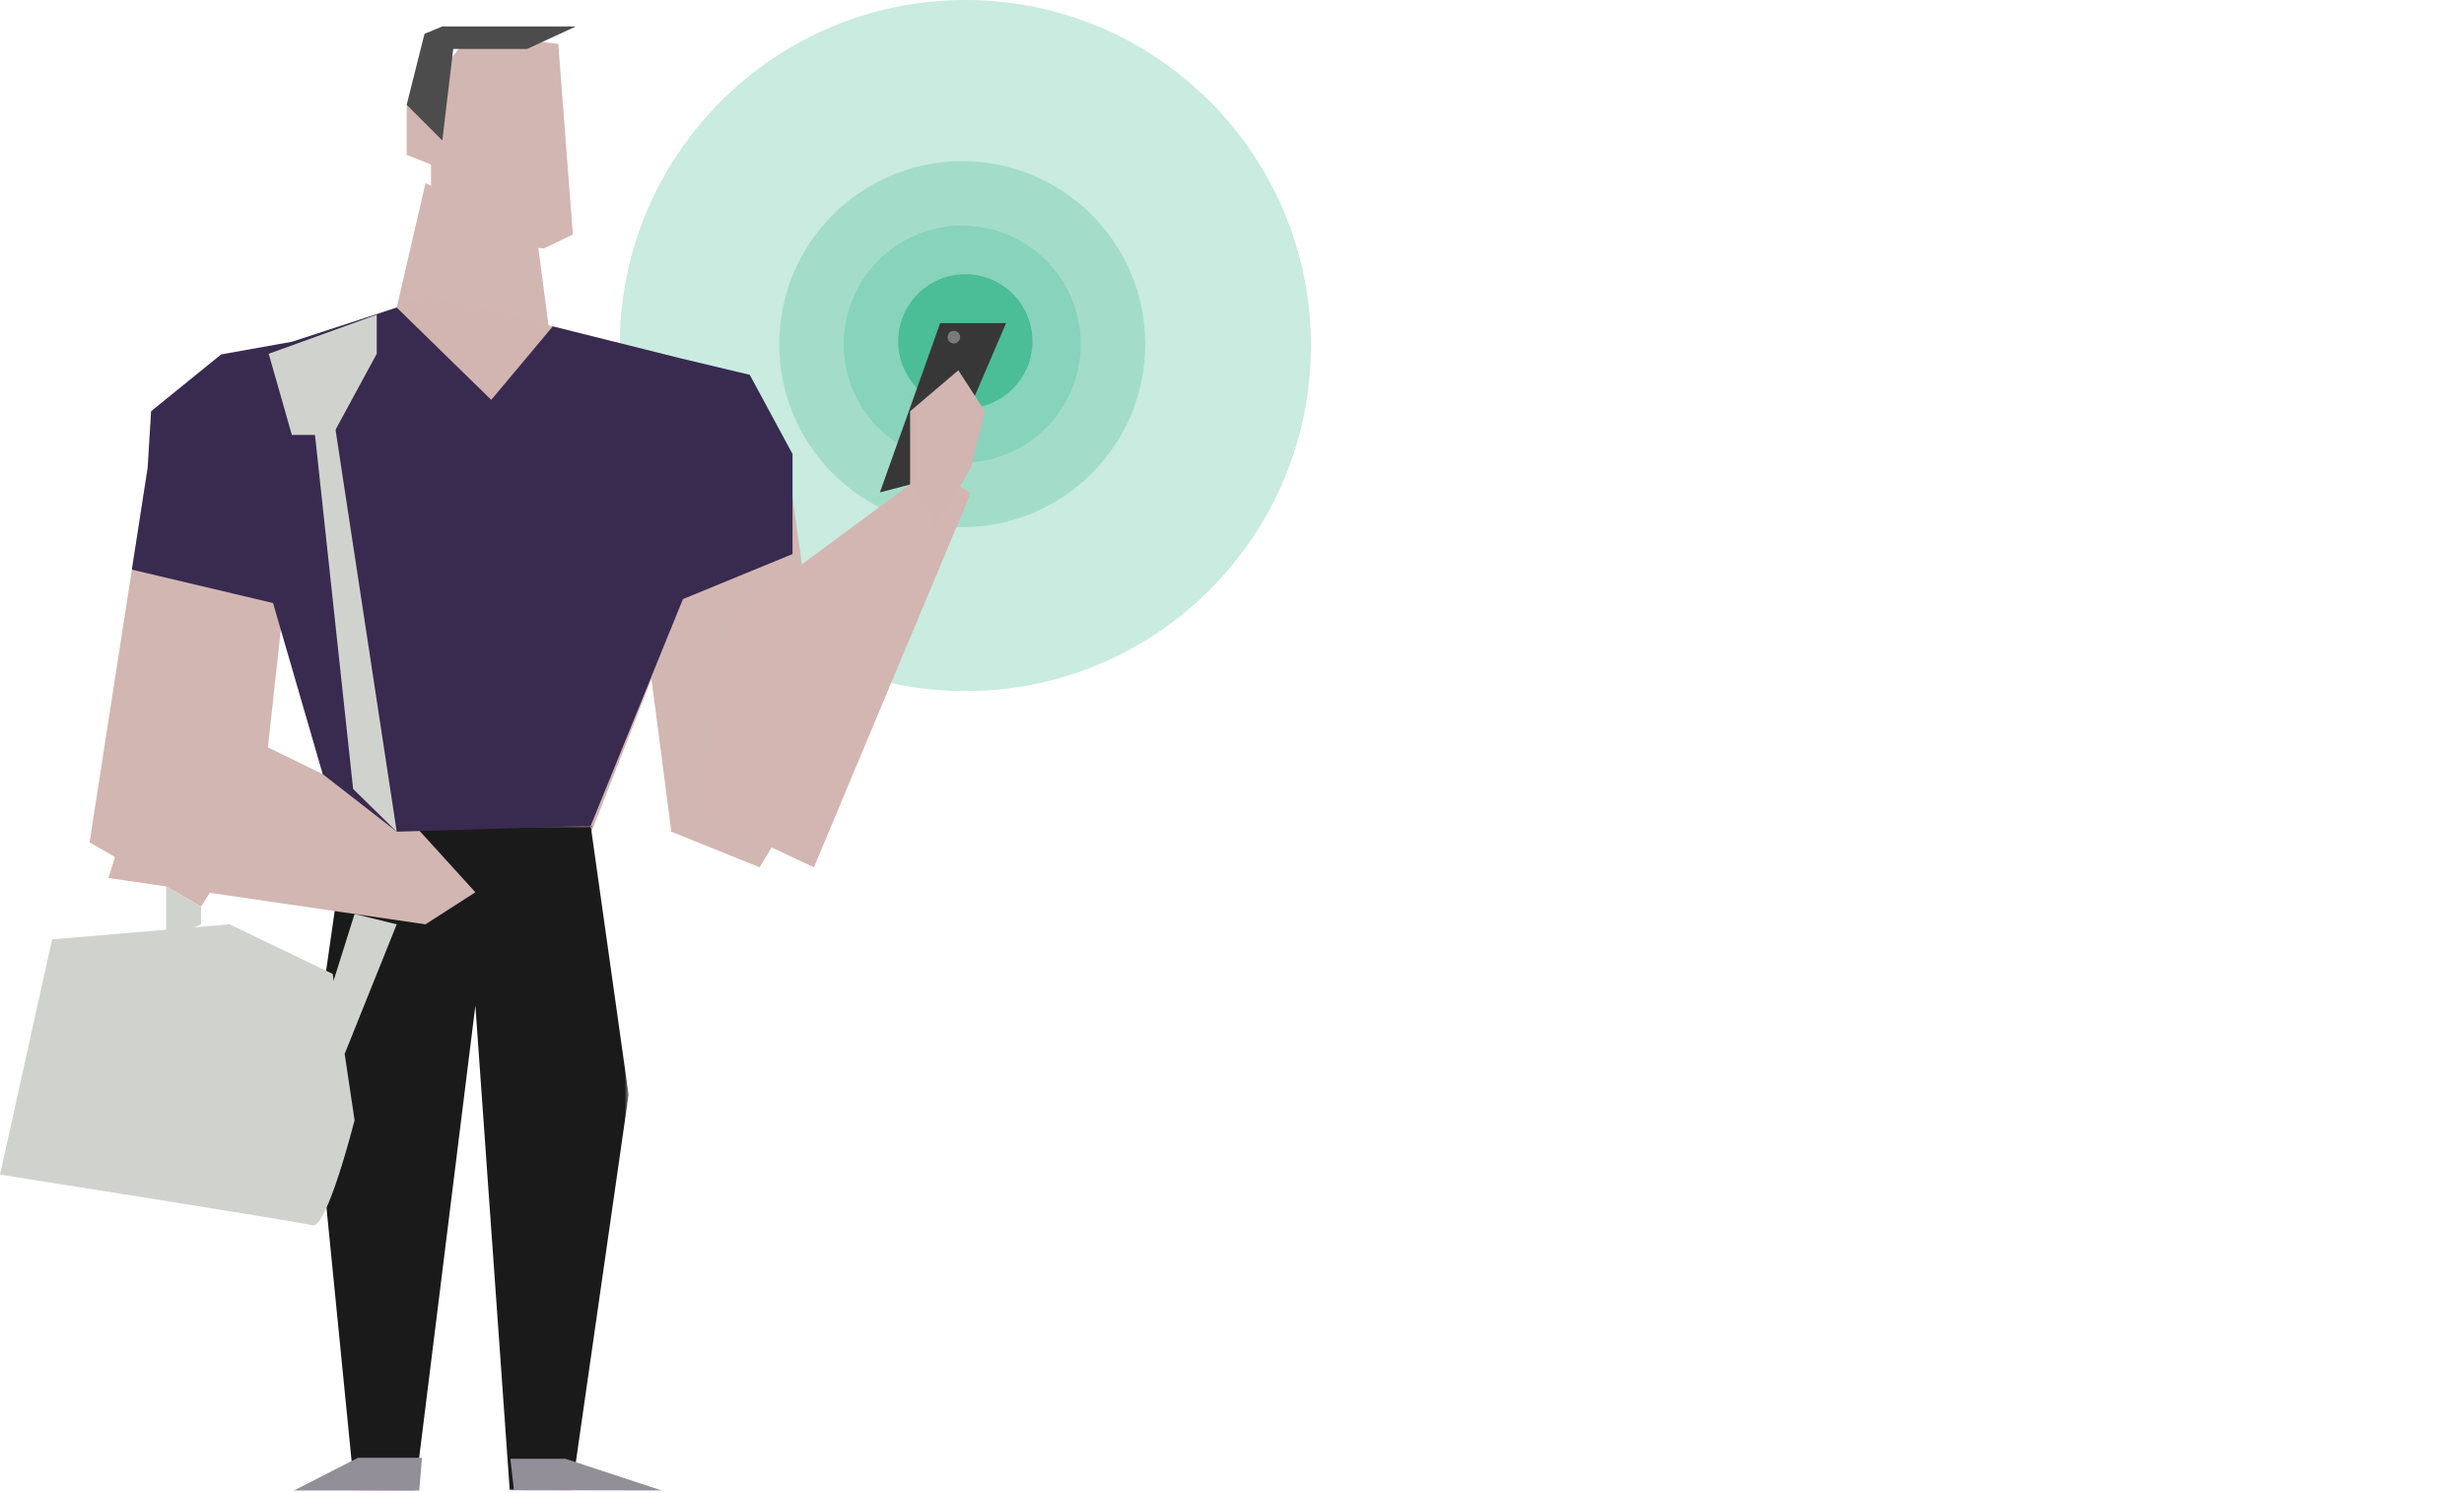 <?xml version="1.0" encoding="UTF-8" standalone="no"?>
<svg width="586px" height="355px" viewBox="0 0 586 355" version="1.1" xmlns="http://www.w3.org/2000/svg" xmlns:xlink="http://www.w3.org/1999/xlink">
    <!-- Generator: Sketch 39.1 (31720) - http://www.bohemiancoding.com/sketch -->
    <title>Group 4</title>
    <desc>Created with Sketch.</desc>
    <defs>
        <polygon id="path-1" points="0.307 159 75.498 159 75.498 0.915 0.307 0.915"></polygon>
        <rect id="path-3" x="303" y="9" width="283" height="169" rx="8"></rect>
        <mask id="mask-4" maskContentUnits="userSpaceOnUse" maskUnits="objectBoundingBox" x="0" y="0" width="283" height="169" fill="white">
            <use xlink:href="#path-3"></use>
        </mask>
    </defs>
    <g id="Page-1" stroke="none" stroke-width="1" fill="none" fill-rule="evenodd">
        <g id="desktop_03_1" transform="translate(-306, -186)">
            <g id="Group-4" transform="translate(306, 185)">
                <g id="Page-1">
                    <g id="Group-9" transform="translate(147, 0.515)" fill="#4BBD97">
                        <path d="M98.537,81.674 C98.537,90.489 91.391,97.634 82.577,97.634 C73.762,97.634 66.616,90.489 66.616,81.674 C66.616,72.859 73.762,65.714 82.577,65.714 C91.391,65.714 98.537,72.859 98.537,81.674" id="Fill-1"></path>
                        <path d="M110.034,82.341 C110.034,97.909 97.413,110.53 81.845,110.53 C66.276,110.53 53.656,97.909 53.656,82.341 C53.656,66.773 66.276,54.152 81.845,54.152 C97.413,54.152 110.034,66.773 110.034,82.341" id="Fill-3" fill-opacity="0.3"></path>
                        <path d="M125.368,82.341 C125.368,106.378 105.882,125.863 81.846,125.863 C57.809,125.863 38.322,106.378 38.322,82.341 C38.322,58.304 57.809,38.819 81.846,38.819 C105.882,38.819 125.368,58.304 125.368,82.341" id="Fill-5" fill-opacity="0.3"></path>
                        <path d="M164.766,82.674 C164.766,128.066 127.969,164.863 82.577,164.863 C37.185,164.863 0.388,128.066 0.388,82.674 C0.388,37.282 37.185,0.485 82.577,0.485 C127.969,0.485 164.766,37.282 164.766,82.674" id="Fill-7" fill-opacity="0.3"></path>
                    </g>
                    <polygon id="Fill-10" fill="#373737" points="209.266 118.114 223.599 77.856 239.266 77.856 223.599 114.38"></polygon>
                    <path d="M228.345,81.197 C228.345,82.025 227.673,82.697 226.845,82.697 C226.017,82.697 225.345,82.025 225.345,81.197 C225.345,80.369 226.017,79.697 226.845,79.697 C227.673,79.697 228.345,80.369 228.345,81.197" id="Fill-11" fill="#7A7A7A"></path>
                    <g id="Group-40" transform="translate(21, 6.515)">
                        <path d="M81.502,38.062 L81.502,14.333 L90.986,2.525 L111.773,4.926 L115.242,50.26 L108.363,53.577 C108.363,53.577 81.502,51.621 81.502,38.062" id="Fill-13" fill="#D2B6B1"></path>
                        <polygon id="Fill-15" fill="#D2B6B1" points="80.192 38.068 73.35 67.636 89.514 92.305 106.463 92.305 110.463 79.593 106.463 49.085"></polygon>
                        <path d="M26.803,84.678 C32.735,82.136 80.193,65.186 80.193,65.186 L106.464,71.119 L140.362,79.593 L157.311,96.542 L117.481,197.898 L63.244,197.898 L26.803,84.678 Z" id="Fill-17" fill="#D2B4B0"></path>
                        <g id="Group-21" transform="translate(53, 190)">
                            <mask id="mask-2" fill="white">
                                <use xlink:href="#path-1"></use>
                            </mask>
                            <g id="Clip-20"></g>
                            <polygon id="Fill-19" fill="#1A1A1B" mask="url(#mask-2)" points="66.481 0.915 75.498 64.864 61.989 158.932 47.227 158.932 39.057 43.678 24.718 159 10.307 158.932 0.307 58.084 8.444 1.305"></polygon>
                        </g>
                        <polygon id="Fill-22" fill="#D2B6B1" points="53.307 75.776 30.807 80.44 15.553 96.542 0.299 194.847 26.803 210.101 40.977 188.068"></polygon>
                        <polygon id="Fill-24" fill="#D2B6B1" points="10.701 184.678 38.667 170.271 75.108 188.068 92.057 206.712 80.193 214.339 4.769 203.322"></polygon>
                        <polygon id="Fill-26" fill="#D2B6B1" points="143.328 82.559 157.311 87.22 167.481 102.474 167.481 112.644 175.955 173.932 159.642 200.779 138.667 192.305 128.497 114.339"></polygon>
                        <polygon id="Fill-28" fill="#D3B6B1" points="145.447 188.068 172.566 200.78 209.854 111.797 200.6 105.865 152.227 141.67"></polygon>
                        <polyline id="Fill-30" fill="#D2B4B0" points="200.599 121.542 209.853 105.864 213.243 92.305 206.921 82.559 195.446 92.305 195.446 109.678 200.599 116.881"></polyline>
                        <polygon id="Fill-32" fill="#D2B6B1" points="84.192 23.661 75.718 19.424 75.718 31.316 84.192 34.678"></polygon>
                        <polygon id="Fill-34" fill="#938F99" points="113.481 341.458 136.362 349 101.227 348.933 100.373 341.458"></polygon>
                        <polygon id="Fill-36" fill="#938F99" points="64.123 341.229 79.35 341.229 78.718 349 48.904 349"></polygon>
                        <polygon id="Fill-38" fill="#4C4C4C" points="84.192 0.78 106.463 0.78 115.945 0.78 104.373 6.121 86.793 6.121 84.192 27.899 75.718 19.424 79.956 2.531"></polygon>
                    </g>
                    <polygon id="Fill-41" fill="#392A50" points="94.35 74.151 116.831 96.114 131.463 78.634 161.362 86.108 178.311 90.152 188.48 108.99 188.48 123.447 188.48 132.781 162.419 143.496 140.48 197.43 94.35 198.82 76.751 185.13 64.938 144.434 31.365 136.486 35.106 112.38 35.932 98.82 52.599 85.292 69.413 82.292"></polygon>
                    <polygon id="Fill-42" fill="#D0D3CD" points="63.904 85.147 69.412 104.447 79.127 104.447 89.599 85.147 89.599 75.855"></polygon>
                    <polygon id="Fill-43" fill="#D0D3CD" points="74.307 98.82 83.983 188.661 94.351 198.82 79.128 98.82"></polygon>
                    <g id="Group-50" transform="translate(0, 211.515)" fill="#D0D3CD">
                        <path d="M12.387,12.919 L54.599,9.339 L79.127,21.135 L84.328,55.932 C84.328,55.932 77.791,81.835 74.306,80.932 C70.822,80.029 0,68.865 0,68.865 L12.387,12.919 Z" id="Fill-44"></path>
                        <polygon id="Fill-46" points="84.329 6.876 76.751 30.933 81.971 40.154 94.35 9.339"></polygon>
                        <polygon id="Fill-48" points="39.511 0.329 39.511 12.919 47.803 9.339 47.803 5.101"></polygon>
                    </g>
                </g>
                <use id="Rectangle-11" stroke="#979797" mask="url(#mask-4)" stroke-width="2" fill="#D8D8D8" xlink:href="#path-3"></use>
            </g>
        </g>
    </g>
</svg>